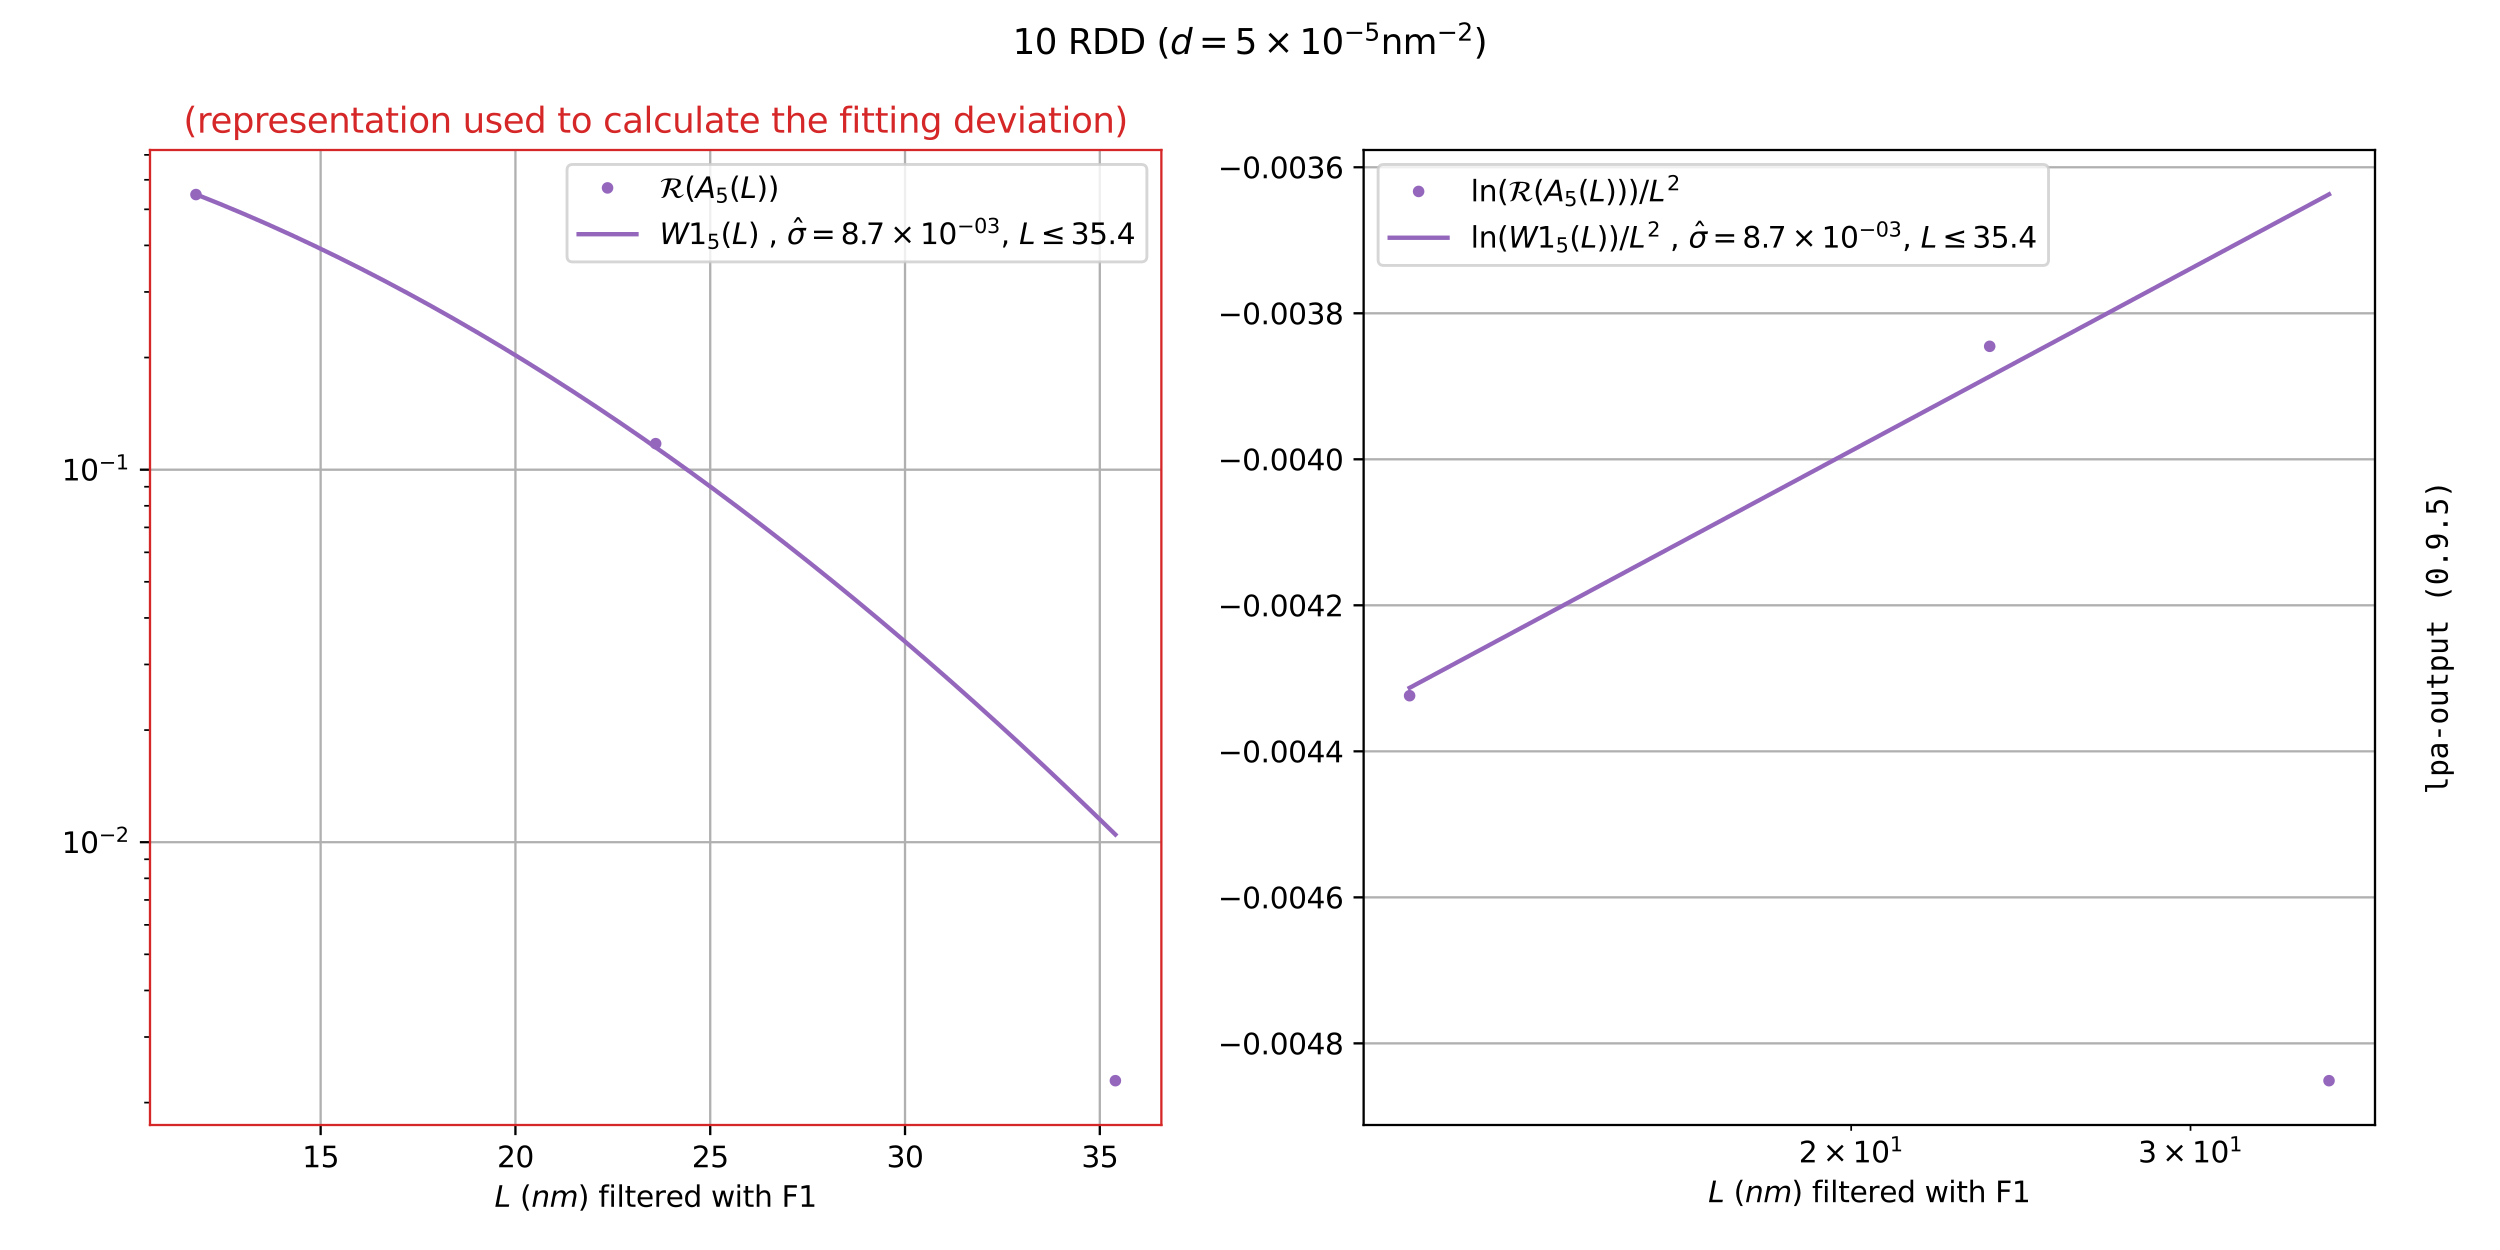 <?xml version="1.0" encoding="utf-8" standalone="no"?>
<!DOCTYPE svg PUBLIC "-//W3C//DTD SVG 1.1//EN"
  "http://www.w3.org/Graphics/SVG/1.1/DTD/svg11.dtd">
<svg height="432pt" version="1.1" viewBox="0 0 864 432" width="864pt" xmlns="http://www.w3.org/2000/svg" xmlns:xlink="http://www.w3.org/1999/xlink">
 <defs>
  <style type="text/css">*{stroke-linecap:butt;stroke-linejoin:round;}</style>
 </defs>
 <g id="figure_1">
  <g id="patch_1">
   <path d="M 0 432 
L 864 432 
L 864 0 
L 0 0 
z
" style="fill:#ffffff;"/>
  </g>
  <g id="axes_1">
   <g id="patch_2">
    <path d="M 51.84 388.8 
L 401.367 388.8 
L 401.367 51.84 
L 51.84 51.84 
z
" style="fill:#ffffff;"/>
   </g>
   <g id="matplotlib.axis_1">
    <g id="xtick_1">
     <g id="line2d_1">
      <path clip-path="url(#pc0beb76f11)" d="M 110.813 388.8 
L 110.813 51.84 
" style="fill:none;stroke:#b0b0b0;stroke-linecap:square;stroke-width:0.8;"/>
     </g>
     <g id="line2d_2">
      <defs>
       <path d="M 0 0 
L 0 3.5 
" id="m5c322c2c62" style="stroke:#000000;stroke-width:0.8;"/>
      </defs>
      <g>
       <use style="stroke:#000000;stroke-width:0.8;" x="110.813" xlink:href="#m5c322c2c62" y="388.8"/>
      </g>
     </g>
     <g id="text_1">
      <!-- 15 -->
      <g transform="translate(104.45 403.398)scale(0.1 -0.1)">
       <defs>
        <path d="M 794 531 
L 1825 531 
L 1825 4091 
L 703 3866 
L 703 4441 
L 1819 4666 
L 2450 4666 
L 2450 531 
L 3481 531 
L 3481 0 
L 794 0 
L 794 531 
z
" id="DejaVuSans-31" transform="scale(0.016)"/>
        <path d="M 691 4666 
L 3169 4666 
L 3169 4134 
L 1269 4134 
L 1269 2991 
Q 1406 3038 1543 3061 
Q 1681 3084 1819 3084 
Q 2600 3084 3056 2656 
Q 3513 2228 3513 1497 
Q 3513 744 3044 326 
Q 2575 -91 1722 -91 
Q 1428 -91 1123 -41 
Q 819 9 494 109 
L 494 744 
Q 775 591 1075 516 
Q 1375 441 1709 441 
Q 2250 441 2565 725 
Q 2881 1009 2881 1497 
Q 2881 1984 2565 2268 
Q 2250 2553 1709 2553 
Q 1456 2553 1204 2497 
Q 953 2441 691 2322 
L 691 4666 
z
" id="DejaVuSans-35" transform="scale(0.016)"/>
       </defs>
       <use xlink:href="#DejaVuSans-31"/>
       <use x="63.623" xlink:href="#DejaVuSans-35"/>
      </g>
     </g>
    </g>
    <g id="xtick_2">
     <g id="line2d_3">
      <path clip-path="url(#pc0beb76f11)" d="M 178.133 388.8 
L 178.133 51.84 
" style="fill:none;stroke:#b0b0b0;stroke-linecap:square;stroke-width:0.8;"/>
     </g>
     <g id="line2d_4">
      <g>
       <use style="stroke:#000000;stroke-width:0.8;" x="178.133" xlink:href="#m5c322c2c62" y="388.8"/>
      </g>
     </g>
     <g id="text_2">
      <!-- 20 -->
      <g transform="translate(171.77 403.398)scale(0.1 -0.1)">
       <defs>
        <path d="M 1228 531 
L 3431 531 
L 3431 0 
L 469 0 
L 469 531 
Q 828 903 1448 1529 
Q 2069 2156 2228 2338 
Q 2531 2678 2651 2914 
Q 2772 3150 2772 3378 
Q 2772 3750 2511 3984 
Q 2250 4219 1831 4219 
Q 1534 4219 1204 4116 
Q 875 4013 500 3803 
L 500 4441 
Q 881 4594 1212 4672 
Q 1544 4750 1819 4750 
Q 2544 4750 2975 4387 
Q 3406 4025 3406 3419 
Q 3406 3131 3298 2873 
Q 3191 2616 2906 2266 
Q 2828 2175 2409 1742 
Q 1991 1309 1228 531 
z
" id="DejaVuSans-32" transform="scale(0.016)"/>
        <path d="M 2034 4250 
Q 1547 4250 1301 3770 
Q 1056 3291 1056 2328 
Q 1056 1369 1301 889 
Q 1547 409 2034 409 
Q 2525 409 2770 889 
Q 3016 1369 3016 2328 
Q 3016 3291 2770 3770 
Q 2525 4250 2034 4250 
z
M 2034 4750 
Q 2819 4750 3233 4129 
Q 3647 3509 3647 2328 
Q 3647 1150 3233 529 
Q 2819 -91 2034 -91 
Q 1250 -91 836 529 
Q 422 1150 422 2328 
Q 422 3509 836 4129 
Q 1250 4750 2034 4750 
z
" id="DejaVuSans-30" transform="scale(0.016)"/>
       </defs>
       <use xlink:href="#DejaVuSans-32"/>
       <use x="63.623" xlink:href="#DejaVuSans-30"/>
      </g>
     </g>
    </g>
    <g id="xtick_3">
     <g id="line2d_5">
      <path clip-path="url(#pc0beb76f11)" d="M 245.453 388.8 
L 245.453 51.84 
" style="fill:none;stroke:#b0b0b0;stroke-linecap:square;stroke-width:0.8;"/>
     </g>
     <g id="line2d_6">
      <g>
       <use style="stroke:#000000;stroke-width:0.8;" x="245.453" xlink:href="#m5c322c2c62" y="388.8"/>
      </g>
     </g>
     <g id="text_3">
      <!-- 25 -->
      <g transform="translate(239.091 403.398)scale(0.1 -0.1)">
       <use xlink:href="#DejaVuSans-32"/>
       <use x="63.623" xlink:href="#DejaVuSans-35"/>
      </g>
     </g>
    </g>
    <g id="xtick_4">
     <g id="line2d_7">
      <path clip-path="url(#pc0beb76f11)" d="M 312.774 388.8 
L 312.774 51.84 
" style="fill:none;stroke:#b0b0b0;stroke-linecap:square;stroke-width:0.8;"/>
     </g>
     <g id="line2d_8">
      <g>
       <use style="stroke:#000000;stroke-width:0.8;" x="312.774" xlink:href="#m5c322c2c62" y="388.8"/>
      </g>
     </g>
     <g id="text_4">
      <!-- 30 -->
      <g transform="translate(306.411 403.398)scale(0.1 -0.1)">
       <defs>
        <path d="M 2597 2516 
Q 3050 2419 3304 2112 
Q 3559 1806 3559 1356 
Q 3559 666 3084 287 
Q 2609 -91 1734 -91 
Q 1441 -91 1130 -33 
Q 819 25 488 141 
L 488 750 
Q 750 597 1062 519 
Q 1375 441 1716 441 
Q 2309 441 2620 675 
Q 2931 909 2931 1356 
Q 2931 1769 2642 2001 
Q 2353 2234 1838 2234 
L 1294 2234 
L 1294 2753 
L 1863 2753 
Q 2328 2753 2575 2939 
Q 2822 3125 2822 3475 
Q 2822 3834 2567 4026 
Q 2313 4219 1838 4219 
Q 1578 4219 1281 4162 
Q 984 4106 628 3988 
L 628 4550 
Q 988 4650 1302 4700 
Q 1616 4750 1894 4750 
Q 2613 4750 3031 4423 
Q 3450 4097 3450 3541 
Q 3450 3153 3228 2886 
Q 3006 2619 2597 2516 
z
" id="DejaVuSans-33" transform="scale(0.016)"/>
       </defs>
       <use xlink:href="#DejaVuSans-33"/>
       <use x="63.623" xlink:href="#DejaVuSans-30"/>
      </g>
     </g>
    </g>
    <g id="xtick_5">
     <g id="line2d_9">
      <path clip-path="url(#pc0beb76f11)" d="M 380.094 388.8 
L 380.094 51.84 
" style="fill:none;stroke:#b0b0b0;stroke-linecap:square;stroke-width:0.8;"/>
     </g>
     <g id="line2d_10">
      <g>
       <use style="stroke:#000000;stroke-width:0.8;" x="380.094" xlink:href="#m5c322c2c62" y="388.8"/>
      </g>
     </g>
     <g id="text_5">
      <!-- 35 -->
      <g transform="translate(373.732 403.398)scale(0.1 -0.1)">
       <use xlink:href="#DejaVuSans-33"/>
       <use x="63.623" xlink:href="#DejaVuSans-35"/>
      </g>
     </g>
    </g>
    <g id="text_6">
     <!-- $L \ (nm)$ filtered with F1 -->
     <g transform="translate(170.904 417.077)scale(0.1 -0.1)">
      <defs>
       <path d="M 1075 4666 
L 1709 4666 
L 909 525 
L 3181 525 
L 3078 0 
L 172 0 
L 1075 4666 
z
" id="DejaVuSans-Oblique-4c" transform="scale(0.016)"/>
       <path d="M 1984 4856 
Q 1566 4138 1362 3434 
Q 1159 2731 1159 2009 
Q 1159 1288 1364 580 
Q 1569 -128 1984 -844 
L 1484 -844 
Q 1016 -109 783 600 
Q 550 1309 550 2009 
Q 550 2706 781 3412 
Q 1013 4119 1484 4856 
L 1984 4856 
z
" id="DejaVuSans-28" transform="scale(0.016)"/>
       <path d="M 3566 2113 
L 3156 0 
L 2578 0 
L 2988 2091 
Q 3016 2238 3031 2350 
Q 3047 2463 3047 2528 
Q 3047 2791 2881 2937 
Q 2716 3084 2419 3084 
Q 1956 3084 1622 2776 
Q 1288 2469 1184 1941 
L 800 0 
L 225 0 
L 903 3500 
L 1478 3500 
L 1363 2950 
Q 1603 3253 1940 3418 
Q 2278 3584 2650 3584 
Q 3113 3584 3367 3334 
Q 3622 3084 3622 2631 
Q 3622 2519 3608 2391 
Q 3594 2263 3566 2113 
z
" id="DejaVuSans-Oblique-6e" transform="scale(0.016)"/>
       <path d="M 5747 2113 
L 5338 0 
L 4763 0 
L 5166 2094 
Q 5191 2228 5203 2325 
Q 5216 2422 5216 2491 
Q 5216 2772 5059 2928 
Q 4903 3084 4622 3084 
Q 4203 3084 3875 2770 
Q 3547 2456 3450 1953 
L 3066 0 
L 2491 0 
L 2900 2094 
Q 2925 2209 2937 2307 
Q 2950 2406 2950 2484 
Q 2950 2769 2794 2926 
Q 2638 3084 2363 3084 
Q 1938 3084 1609 2770 
Q 1281 2456 1184 1953 
L 800 0 
L 225 0 
L 909 3500 
L 1484 3500 
L 1375 2956 
Q 1609 3263 1923 3423 
Q 2238 3584 2597 3584 
Q 2978 3584 3223 3384 
Q 3469 3184 3519 2828 
Q 3781 3197 4126 3390 
Q 4472 3584 4856 3584 
Q 5306 3584 5551 3325 
Q 5797 3066 5797 2591 
Q 5797 2488 5784 2364 
Q 5772 2241 5747 2113 
z
" id="DejaVuSans-Oblique-6d" transform="scale(0.016)"/>
       <path d="M 513 4856 
L 1013 4856 
Q 1481 4119 1714 3412 
Q 1947 2706 1947 2009 
Q 1947 1309 1714 600 
Q 1481 -109 1013 -844 
L 513 -844 
Q 928 -128 1133 580 
Q 1338 1288 1338 2009 
Q 1338 2731 1133 3434 
Q 928 4138 513 4856 
z
" id="DejaVuSans-29" transform="scale(0.016)"/>
       <path id="DejaVuSans-20" transform="scale(0.016)"/>
       <path d="M 2375 4863 
L 2375 4384 
L 1825 4384 
Q 1516 4384 1395 4259 
Q 1275 4134 1275 3809 
L 1275 3500 
L 2222 3500 
L 2222 3053 
L 1275 3053 
L 1275 0 
L 697 0 
L 697 3053 
L 147 3053 
L 147 3500 
L 697 3500 
L 697 3744 
Q 697 4328 969 4595 
Q 1241 4863 1831 4863 
L 2375 4863 
z
" id="DejaVuSans-66" transform="scale(0.016)"/>
       <path d="M 603 3500 
L 1178 3500 
L 1178 0 
L 603 0 
L 603 3500 
z
M 603 4863 
L 1178 4863 
L 1178 4134 
L 603 4134 
L 603 4863 
z
" id="DejaVuSans-69" transform="scale(0.016)"/>
       <path d="M 603 4863 
L 1178 4863 
L 1178 0 
L 603 0 
L 603 4863 
z
" id="DejaVuSans-6c" transform="scale(0.016)"/>
       <path d="M 1172 4494 
L 1172 3500 
L 2356 3500 
L 2356 3053 
L 1172 3053 
L 1172 1153 
Q 1172 725 1289 603 
Q 1406 481 1766 481 
L 2356 481 
L 2356 0 
L 1766 0 
Q 1100 0 847 248 
Q 594 497 594 1153 
L 594 3053 
L 172 3053 
L 172 3500 
L 594 3500 
L 594 4494 
L 1172 4494 
z
" id="DejaVuSans-74" transform="scale(0.016)"/>
       <path d="M 3597 1894 
L 3597 1613 
L 953 1613 
Q 991 1019 1311 708 
Q 1631 397 2203 397 
Q 2534 397 2845 478 
Q 3156 559 3463 722 
L 3463 178 
Q 3153 47 2828 -22 
Q 2503 -91 2169 -91 
Q 1331 -91 842 396 
Q 353 884 353 1716 
Q 353 2575 817 3079 
Q 1281 3584 2069 3584 
Q 2775 3584 3186 3129 
Q 3597 2675 3597 1894 
z
M 3022 2063 
Q 3016 2534 2758 2815 
Q 2500 3097 2075 3097 
Q 1594 3097 1305 2825 
Q 1016 2553 972 2059 
L 3022 2063 
z
" id="DejaVuSans-65" transform="scale(0.016)"/>
       <path d="M 2631 2963 
Q 2534 3019 2420 3045 
Q 2306 3072 2169 3072 
Q 1681 3072 1420 2755 
Q 1159 2438 1159 1844 
L 1159 0 
L 581 0 
L 581 3500 
L 1159 3500 
L 1159 2956 
Q 1341 3275 1631 3429 
Q 1922 3584 2338 3584 
Q 2397 3584 2469 3576 
Q 2541 3569 2628 3553 
L 2631 2963 
z
" id="DejaVuSans-72" transform="scale(0.016)"/>
       <path d="M 2906 2969 
L 2906 4863 
L 3481 4863 
L 3481 0 
L 2906 0 
L 2906 525 
Q 2725 213 2448 61 
Q 2172 -91 1784 -91 
Q 1150 -91 751 415 
Q 353 922 353 1747 
Q 353 2572 751 3078 
Q 1150 3584 1784 3584 
Q 2172 3584 2448 3432 
Q 2725 3281 2906 2969 
z
M 947 1747 
Q 947 1113 1208 752 
Q 1469 391 1925 391 
Q 2381 391 2643 752 
Q 2906 1113 2906 1747 
Q 2906 2381 2643 2742 
Q 2381 3103 1925 3103 
Q 1469 3103 1208 2742 
Q 947 2381 947 1747 
z
" id="DejaVuSans-64" transform="scale(0.016)"/>
       <path d="M 269 3500 
L 844 3500 
L 1563 769 
L 2278 3500 
L 2956 3500 
L 3675 769 
L 4391 3500 
L 4966 3500 
L 4050 0 
L 3372 0 
L 2619 2869 
L 1863 0 
L 1184 0 
L 269 3500 
z
" id="DejaVuSans-77" transform="scale(0.016)"/>
       <path d="M 3513 2113 
L 3513 0 
L 2938 0 
L 2938 2094 
Q 2938 2591 2744 2837 
Q 2550 3084 2163 3084 
Q 1697 3084 1428 2787 
Q 1159 2491 1159 1978 
L 1159 0 
L 581 0 
L 581 4863 
L 1159 4863 
L 1159 2956 
Q 1366 3272 1645 3428 
Q 1925 3584 2291 3584 
Q 2894 3584 3203 3211 
Q 3513 2838 3513 2113 
z
" id="DejaVuSans-68" transform="scale(0.016)"/>
       <path d="M 628 4666 
L 3309 4666 
L 3309 4134 
L 1259 4134 
L 1259 2759 
L 3109 2759 
L 3109 2228 
L 1259 2228 
L 1259 0 
L 628 0 
L 628 4666 
z
" id="DejaVuSans-46" transform="scale(0.016)"/>
      </defs>
      <use transform="translate(0 0.016)" xlink:href="#DejaVuSans-Oblique-4c"/>
      <use transform="translate(88.183 0.016)" xlink:href="#DejaVuSans-28"/>
      <use transform="translate(127.197 0.016)" xlink:href="#DejaVuSans-Oblique-6e"/>
      <use transform="translate(190.576 0.016)" xlink:href="#DejaVuSans-Oblique-6d"/>
      <use transform="translate(287.988 0.016)" xlink:href="#DejaVuSans-29"/>
      <use transform="translate(327.002 0.016)" xlink:href="#DejaVuSans-20"/>
      <use transform="translate(358.789 0.016)" xlink:href="#DejaVuSans-66"/>
      <use transform="translate(393.994 0.016)" xlink:href="#DejaVuSans-69"/>
      <use transform="translate(421.777 0.016)" xlink:href="#DejaVuSans-6c"/>
      <use transform="translate(449.56 0.016)" xlink:href="#DejaVuSans-74"/>
      <use transform="translate(488.769 0.016)" xlink:href="#DejaVuSans-65"/>
      <use transform="translate(550.293 0.016)" xlink:href="#DejaVuSans-72"/>
      <use transform="translate(591.406 0.016)" xlink:href="#DejaVuSans-65"/>
      <use transform="translate(652.929 0.016)" xlink:href="#DejaVuSans-64"/>
      <use transform="translate(716.406 0.016)" xlink:href="#DejaVuSans-20"/>
      <use transform="translate(748.193 0.016)" xlink:href="#DejaVuSans-77"/>
      <use transform="translate(829.98 0.016)" xlink:href="#DejaVuSans-69"/>
      <use transform="translate(857.763 0.016)" xlink:href="#DejaVuSans-74"/>
      <use transform="translate(896.972 0.016)" xlink:href="#DejaVuSans-68"/>
      <use transform="translate(960.351 0.016)" xlink:href="#DejaVuSans-20"/>
      <use transform="translate(992.138 0.016)" xlink:href="#DejaVuSans-46"/>
      <use transform="translate(1049.658 0.016)" xlink:href="#DejaVuSans-31"/>
     </g>
    </g>
   </g>
   <g id="matplotlib.axis_2">
    <g id="ytick_1">
     <g id="line2d_11">
      <path clip-path="url(#pc0beb76f11)" d="M 51.84 291.066 
L 401.367 291.066 
" style="fill:none;stroke:#b0b0b0;stroke-linecap:square;stroke-width:0.8;"/>
     </g>
     <g id="line2d_12">
      <defs>
       <path d="M 0 0 
L -3.5 0 
" id="ma426aa38de" style="stroke:#000000;stroke-width:0.8;"/>
      </defs>
      <g>
       <use style="stroke:#000000;stroke-width:0.8;" x="51.84" xlink:href="#ma426aa38de" y="291.066"/>
      </g>
     </g>
     <g id="text_7">
      <!-- $\mathdefault{10^{-2}}$ -->
      <g transform="translate(21.34 294.865)scale(0.1 -0.1)">
       <defs>
        <path d="M 678 2272 
L 4684 2272 
L 4684 1741 
L 678 1741 
L 678 2272 
z
" id="DejaVuSans-2212" transform="scale(0.016)"/>
       </defs>
       <use transform="translate(0 0.766)" xlink:href="#DejaVuSans-31"/>
       <use transform="translate(63.623 0.766)" xlink:href="#DejaVuSans-30"/>
       <use transform="translate(128.203 39.047)scale(0.7)" xlink:href="#DejaVuSans-2212"/>
       <use transform="translate(186.855 39.047)scale(0.7)" xlink:href="#DejaVuSans-32"/>
      </g>
     </g>
    </g>
    <g id="ytick_2">
     <g id="line2d_13">
      <path clip-path="url(#pc0beb76f11)" d="M 51.84 162.322 
L 401.367 162.322 
" style="fill:none;stroke:#b0b0b0;stroke-linecap:square;stroke-width:0.8;"/>
     </g>
     <g id="line2d_14">
      <g>
       <use style="stroke:#000000;stroke-width:0.8;" x="51.84" xlink:href="#ma426aa38de" y="162.322"/>
      </g>
     </g>
     <g id="text_8">
      <!-- $\mathdefault{10^{-1}}$ -->
      <g transform="translate(21.34 166.121)scale(0.1 -0.1)">
       <use transform="translate(0 0.684)" xlink:href="#DejaVuSans-31"/>
       <use transform="translate(63.623 0.684)" xlink:href="#DejaVuSans-30"/>
       <use transform="translate(128.203 38.966)scale(0.7)" xlink:href="#DejaVuSans-2212"/>
       <use transform="translate(186.855 38.966)scale(0.7)" xlink:href="#DejaVuSans-31"/>
      </g>
     </g>
    </g>
    <g id="ytick_3">
     <g id="line2d_15">
      <defs>
       <path d="M 0 0 
L -2 0 
" id="mc833e82916" style="stroke:#000000;stroke-width:0.6;"/>
      </defs>
      <g>
       <use style="stroke:#000000;stroke-width:0.6;" x="51.84" xlink:href="#mc833e82916" y="381.054"/>
      </g>
     </g>
    </g>
    <g id="ytick_4">
     <g id="line2d_16">
      <g>
       <use style="stroke:#000000;stroke-width:0.6;" x="51.84" xlink:href="#mc833e82916" y="358.383"/>
      </g>
     </g>
    </g>
    <g id="ytick_5">
     <g id="line2d_17">
      <g>
       <use style="stroke:#000000;stroke-width:0.6;" x="51.84" xlink:href="#mc833e82916" y="342.298"/>
      </g>
     </g>
    </g>
    <g id="ytick_6">
     <g id="line2d_18">
      <g>
       <use style="stroke:#000000;stroke-width:0.6;" x="51.84" xlink:href="#mc833e82916" y="329.821"/>
      </g>
     </g>
    </g>
    <g id="ytick_7">
     <g id="line2d_19">
      <g>
       <use style="stroke:#000000;stroke-width:0.6;" x="51.84" xlink:href="#mc833e82916" y="319.627"/>
      </g>
     </g>
    </g>
    <g id="ytick_8">
     <g id="line2d_20">
      <g>
       <use style="stroke:#000000;stroke-width:0.6;" x="51.84" xlink:href="#mc833e82916" y="311.008"/>
      </g>
     </g>
    </g>
    <g id="ytick_9">
     <g id="line2d_21">
      <g>
       <use style="stroke:#000000;stroke-width:0.6;" x="51.84" xlink:href="#mc833e82916" y="303.542"/>
      </g>
     </g>
    </g>
    <g id="ytick_10">
     <g id="line2d_22">
      <g>
       <use style="stroke:#000000;stroke-width:0.6;" x="51.84" xlink:href="#mc833e82916" y="296.957"/>
      </g>
     </g>
    </g>
    <g id="ytick_11">
     <g id="line2d_23">
      <g>
       <use style="stroke:#000000;stroke-width:0.6;" x="51.84" xlink:href="#mc833e82916" y="252.31"/>
      </g>
     </g>
    </g>
    <g id="ytick_12">
     <g id="line2d_24">
      <g>
       <use style="stroke:#000000;stroke-width:0.6;" x="51.84" xlink:href="#mc833e82916" y="229.639"/>
      </g>
     </g>
    </g>
    <g id="ytick_13">
     <g id="line2d_25">
      <g>
       <use style="stroke:#000000;stroke-width:0.6;" x="51.84" xlink:href="#mc833e82916" y="213.554"/>
      </g>
     </g>
    </g>
    <g id="ytick_14">
     <g id="line2d_26">
      <g>
       <use style="stroke:#000000;stroke-width:0.6;" x="51.84" xlink:href="#mc833e82916" y="201.078"/>
      </g>
     </g>
    </g>
    <g id="ytick_15">
     <g id="line2d_27">
      <g>
       <use style="stroke:#000000;stroke-width:0.6;" x="51.84" xlink:href="#mc833e82916" y="190.884"/>
      </g>
     </g>
    </g>
    <g id="ytick_16">
     <g id="line2d_28">
      <g>
       <use style="stroke:#000000;stroke-width:0.6;" x="51.84" xlink:href="#mc833e82916" y="182.265"/>
      </g>
     </g>
    </g>
    <g id="ytick_17">
     <g id="line2d_29">
      <g>
       <use style="stroke:#000000;stroke-width:0.6;" x="51.84" xlink:href="#mc833e82916" y="174.799"/>
      </g>
     </g>
    </g>
    <g id="ytick_18">
     <g id="line2d_30">
      <g>
       <use style="stroke:#000000;stroke-width:0.6;" x="51.84" xlink:href="#mc833e82916" y="168.213"/>
      </g>
     </g>
    </g>
    <g id="ytick_19">
     <g id="line2d_31">
      <g>
       <use style="stroke:#000000;stroke-width:0.6;" x="51.84" xlink:href="#mc833e82916" y="123.566"/>
      </g>
     </g>
    </g>
    <g id="ytick_20">
     <g id="line2d_32">
      <g>
       <use style="stroke:#000000;stroke-width:0.6;" x="51.84" xlink:href="#mc833e82916" y="100.896"/>
      </g>
     </g>
    </g>
    <g id="ytick_21">
     <g id="line2d_33">
      <g>
       <use style="stroke:#000000;stroke-width:0.6;" x="51.84" xlink:href="#mc833e82916" y="84.811"/>
      </g>
     </g>
    </g>
    <g id="ytick_22">
     <g id="line2d_34">
      <g>
       <use style="stroke:#000000;stroke-width:0.6;" x="51.84" xlink:href="#mc833e82916" y="72.334"/>
      </g>
     </g>
    </g>
    <g id="ytick_23">
     <g id="line2d_35">
      <g>
       <use style="stroke:#000000;stroke-width:0.6;" x="51.84" xlink:href="#mc833e82916" y="62.14"/>
      </g>
     </g>
    </g>
    <g id="ytick_24">
     <g id="line2d_36">
      <g>
       <use style="stroke:#000000;stroke-width:0.6;" x="51.84" xlink:href="#mc833e82916" y="53.521"/>
      </g>
     </g>
    </g>
   </g>
   <g id="line2d_37">
    <defs>
     <path d="M 0 1.5 
C 0.398 1.5 0.779 1.342 1.061 1.061 
C 1.342 0.779 1.5 0.398 1.5 0 
C 1.5 -0.398 1.342 -0.779 1.061 -1.061 
C 0.779 -1.342 0.398 -1.5 0 -1.5 
C -0.398 -1.5 -0.779 -1.342 -1.061 -1.061 
C -1.342 -0.779 -1.5 -0.398 -1.5 0 
C -1.5 0.398 -1.342 0.779 -1.061 1.061 
C -0.779 1.342 -0.398 1.5 0 1.5 
z
" id="m2e03a4de95" style="stroke:#9467bd;"/>
    </defs>
    <g clip-path="url(#pc0beb76f11)">
     <use style="fill:#9467bd;stroke:#9467bd;" x="67.728" xlink:href="#m2e03a4de95" y="67.24"/>
     <use style="fill:#9467bd;stroke:#9467bd;" x="226.604" xlink:href="#m2e03a4de95" y="153.324"/>
     <use style="fill:#9467bd;stroke:#9467bd;" x="385.48" xlink:href="#m2e03a4de95" y="373.484"/>
    </g>
   </g>
   <g id="line2d_38">
    <path clip-path="url(#pc0beb76f11)" d="M 67.728 67.156 
L 75.875 70.424 
L 84.023 73.829 
L 92.17 77.37 
L 100.318 81.047 
L 108.465 84.857 
L 116.613 88.801 
L 124.76 92.877 
L 132.908 97.084 
L 141.055 101.421 
L 149.202 105.887 
L 157.35 110.482 
L 165.497 115.205 
L 173.645 120.054 
L 181.792 125.029 
L 189.94 130.129 
L 198.087 135.353 
L 206.235 140.702 
L 214.382 146.173 
L 222.53 151.767 
L 230.677 157.482 
L 238.825 163.319 
L 246.972 169.275 
L 255.12 175.352 
L 263.267 181.548 
L 271.415 187.862 
L 279.562 194.295 
L 287.71 200.845 
L 295.857 207.511 
L 304.005 214.295 
L 312.152 221.194 
L 320.3 228.208 
L 328.447 235.337 
L 336.595 242.581 
L 344.742 249.939 
L 352.89 257.41 
L 361.037 264.993 
L 369.185 272.69 
L 377.332 280.498 
L 385.48 288.418 
" style="fill:none;stroke:#9467bd;stroke-linecap:square;stroke-width:1.5;"/>
   </g>
   <g id="patch_3">
    <path d="M 51.84 388.8 
L 51.84 51.84 
" style="fill:none;stroke:#d62728;stroke-linecap:square;stroke-linejoin:miter;stroke-width:0.8;"/>
   </g>
   <g id="patch_4">
    <path d="M 401.367 388.8 
L 401.367 51.84 
" style="fill:none;stroke:#d62728;stroke-linecap:square;stroke-linejoin:miter;stroke-width:0.8;"/>
   </g>
   <g id="patch_5">
    <path d="M 51.84 388.8 
L 401.367 388.8 
" style="fill:none;stroke:#d62728;stroke-linecap:square;stroke-linejoin:miter;stroke-width:0.8;"/>
   </g>
   <g id="patch_6">
    <path d="M 51.84 51.84 
L 401.367 51.84 
" style="fill:none;stroke:#d62728;stroke-linecap:square;stroke-linejoin:miter;stroke-width:0.8;"/>
   </g>
   <g id="text_9">
    <!-- (representation used to calculate the fitting deviation) -->
    <g style="fill:#d62728;" transform="translate(63.401 45.84)scale(0.12 -0.12)">
     <defs>
      <path d="M 1159 525 
L 1159 -1331 
L 581 -1331 
L 581 3500 
L 1159 3500 
L 1159 2969 
Q 1341 3281 1617 3432 
Q 1894 3584 2278 3584 
Q 2916 3584 3314 3078 
Q 3713 2572 3713 1747 
Q 3713 922 3314 415 
Q 2916 -91 2278 -91 
Q 1894 -91 1617 61 
Q 1341 213 1159 525 
z
M 3116 1747 
Q 3116 2381 2855 2742 
Q 2594 3103 2138 3103 
Q 1681 3103 1420 2742 
Q 1159 2381 1159 1747 
Q 1159 1113 1420 752 
Q 1681 391 2138 391 
Q 2594 391 2855 752 
Q 3116 1113 3116 1747 
z
" id="DejaVuSans-70" transform="scale(0.016)"/>
      <path d="M 2834 3397 
L 2834 2853 
Q 2591 2978 2328 3040 
Q 2066 3103 1784 3103 
Q 1356 3103 1142 2972 
Q 928 2841 928 2578 
Q 928 2378 1081 2264 
Q 1234 2150 1697 2047 
L 1894 2003 
Q 2506 1872 2764 1633 
Q 3022 1394 3022 966 
Q 3022 478 2636 193 
Q 2250 -91 1575 -91 
Q 1294 -91 989 -36 
Q 684 19 347 128 
L 347 722 
Q 666 556 975 473 
Q 1284 391 1588 391 
Q 1994 391 2212 530 
Q 2431 669 2431 922 
Q 2431 1156 2273 1281 
Q 2116 1406 1581 1522 
L 1381 1569 
Q 847 1681 609 1914 
Q 372 2147 372 2553 
Q 372 3047 722 3315 
Q 1072 3584 1716 3584 
Q 2034 3584 2315 3537 
Q 2597 3491 2834 3397 
z
" id="DejaVuSans-73" transform="scale(0.016)"/>
      <path d="M 3513 2113 
L 3513 0 
L 2938 0 
L 2938 2094 
Q 2938 2591 2744 2837 
Q 2550 3084 2163 3084 
Q 1697 3084 1428 2787 
Q 1159 2491 1159 1978 
L 1159 0 
L 581 0 
L 581 3500 
L 1159 3500 
L 1159 2956 
Q 1366 3272 1645 3428 
Q 1925 3584 2291 3584 
Q 2894 3584 3203 3211 
Q 3513 2838 3513 2113 
z
" id="DejaVuSans-6e" transform="scale(0.016)"/>
      <path d="M 2194 1759 
Q 1497 1759 1228 1600 
Q 959 1441 959 1056 
Q 959 750 1161 570 
Q 1363 391 1709 391 
Q 2188 391 2477 730 
Q 2766 1069 2766 1631 
L 2766 1759 
L 2194 1759 
z
M 3341 1997 
L 3341 0 
L 2766 0 
L 2766 531 
Q 2569 213 2275 61 
Q 1981 -91 1556 -91 
Q 1019 -91 701 211 
Q 384 513 384 1019 
Q 384 1609 779 1909 
Q 1175 2209 1959 2209 
L 2766 2209 
L 2766 2266 
Q 2766 2663 2505 2880 
Q 2244 3097 1772 3097 
Q 1472 3097 1187 3025 
Q 903 2953 641 2809 
L 641 3341 
Q 956 3463 1253 3523 
Q 1550 3584 1831 3584 
Q 2591 3584 2966 3190 
Q 3341 2797 3341 1997 
z
" id="DejaVuSans-61" transform="scale(0.016)"/>
      <path d="M 1959 3097 
Q 1497 3097 1228 2736 
Q 959 2375 959 1747 
Q 959 1119 1226 758 
Q 1494 397 1959 397 
Q 2419 397 2687 759 
Q 2956 1122 2956 1747 
Q 2956 2369 2687 2733 
Q 2419 3097 1959 3097 
z
M 1959 3584 
Q 2709 3584 3137 3096 
Q 3566 2609 3566 1747 
Q 3566 888 3137 398 
Q 2709 -91 1959 -91 
Q 1206 -91 779 398 
Q 353 888 353 1747 
Q 353 2609 779 3096 
Q 1206 3584 1959 3584 
z
" id="DejaVuSans-6f" transform="scale(0.016)"/>
      <path d="M 544 1381 
L 544 3500 
L 1119 3500 
L 1119 1403 
Q 1119 906 1312 657 
Q 1506 409 1894 409 
Q 2359 409 2629 706 
Q 2900 1003 2900 1516 
L 2900 3500 
L 3475 3500 
L 3475 0 
L 2900 0 
L 2900 538 
Q 2691 219 2414 64 
Q 2138 -91 1772 -91 
Q 1169 -91 856 284 
Q 544 659 544 1381 
z
M 1991 3584 
L 1991 3584 
z
" id="DejaVuSans-75" transform="scale(0.016)"/>
      <path d="M 3122 3366 
L 3122 2828 
Q 2878 2963 2633 3030 
Q 2388 3097 2138 3097 
Q 1578 3097 1268 2742 
Q 959 2388 959 1747 
Q 959 1106 1268 751 
Q 1578 397 2138 397 
Q 2388 397 2633 464 
Q 2878 531 3122 666 
L 3122 134 
Q 2881 22 2623 -34 
Q 2366 -91 2075 -91 
Q 1284 -91 818 406 
Q 353 903 353 1747 
Q 353 2603 823 3093 
Q 1294 3584 2113 3584 
Q 2378 3584 2631 3529 
Q 2884 3475 3122 3366 
z
" id="DejaVuSans-63" transform="scale(0.016)"/>
      <path d="M 2906 1791 
Q 2906 2416 2648 2759 
Q 2391 3103 1925 3103 
Q 1463 3103 1205 2759 
Q 947 2416 947 1791 
Q 947 1169 1205 825 
Q 1463 481 1925 481 
Q 2391 481 2648 825 
Q 2906 1169 2906 1791 
z
M 3481 434 
Q 3481 -459 3084 -895 
Q 2688 -1331 1869 -1331 
Q 1566 -1331 1297 -1286 
Q 1028 -1241 775 -1147 
L 775 -588 
Q 1028 -725 1275 -790 
Q 1522 -856 1778 -856 
Q 2344 -856 2625 -561 
Q 2906 -266 2906 331 
L 2906 616 
Q 2728 306 2450 153 
Q 2172 0 1784 0 
Q 1141 0 747 490 
Q 353 981 353 1791 
Q 353 2603 747 3093 
Q 1141 3584 1784 3584 
Q 2172 3584 2450 3431 
Q 2728 3278 2906 2969 
L 2906 3500 
L 3481 3500 
L 3481 434 
z
" id="DejaVuSans-67" transform="scale(0.016)"/>
      <path d="M 191 3500 
L 800 3500 
L 1894 563 
L 2988 3500 
L 3597 3500 
L 2284 0 
L 1503 0 
L 191 3500 
z
" id="DejaVuSans-76" transform="scale(0.016)"/>
     </defs>
     <use xlink:href="#DejaVuSans-28"/>
     <use x="39.014" xlink:href="#DejaVuSans-72"/>
     <use x="77.877" xlink:href="#DejaVuSans-65"/>
     <use x="139.4" xlink:href="#DejaVuSans-70"/>
     <use x="202.877" xlink:href="#DejaVuSans-72"/>
     <use x="241.74" xlink:href="#DejaVuSans-65"/>
     <use x="303.264" xlink:href="#DejaVuSans-73"/>
     <use x="355.363" xlink:href="#DejaVuSans-65"/>
     <use x="416.887" xlink:href="#DejaVuSans-6e"/>
     <use x="480.266" xlink:href="#DejaVuSans-74"/>
     <use x="519.475" xlink:href="#DejaVuSans-61"/>
     <use x="580.754" xlink:href="#DejaVuSans-74"/>
     <use x="619.963" xlink:href="#DejaVuSans-69"/>
     <use x="647.746" xlink:href="#DejaVuSans-6f"/>
     <use x="708.928" xlink:href="#DejaVuSans-6e"/>
     <use x="772.307" xlink:href="#DejaVuSans-20"/>
     <use x="804.094" xlink:href="#DejaVuSans-75"/>
     <use x="867.473" xlink:href="#DejaVuSans-73"/>
     <use x="919.572" xlink:href="#DejaVuSans-65"/>
     <use x="981.096" xlink:href="#DejaVuSans-64"/>
     <use x="1044.572" xlink:href="#DejaVuSans-20"/>
     <use x="1076.359" xlink:href="#DejaVuSans-74"/>
     <use x="1115.568" xlink:href="#DejaVuSans-6f"/>
     <use x="1176.75" xlink:href="#DejaVuSans-20"/>
     <use x="1208.537" xlink:href="#DejaVuSans-63"/>
     <use x="1263.518" xlink:href="#DejaVuSans-61"/>
     <use x="1324.797" xlink:href="#DejaVuSans-6c"/>
     <use x="1352.58" xlink:href="#DejaVuSans-63"/>
     <use x="1407.561" xlink:href="#DejaVuSans-75"/>
     <use x="1470.939" xlink:href="#DejaVuSans-6c"/>
     <use x="1498.723" xlink:href="#DejaVuSans-61"/>
     <use x="1560.002" xlink:href="#DejaVuSans-74"/>
     <use x="1599.211" xlink:href="#DejaVuSans-65"/>
     <use x="1660.734" xlink:href="#DejaVuSans-20"/>
     <use x="1692.521" xlink:href="#DejaVuSans-74"/>
     <use x="1731.73" xlink:href="#DejaVuSans-68"/>
     <use x="1795.109" xlink:href="#DejaVuSans-65"/>
     <use x="1856.633" xlink:href="#DejaVuSans-20"/>
     <use x="1888.42" xlink:href="#DejaVuSans-66"/>
     <use x="1923.625" xlink:href="#DejaVuSans-69"/>
     <use x="1951.408" xlink:href="#DejaVuSans-74"/>
     <use x="1990.617" xlink:href="#DejaVuSans-74"/>
     <use x="2029.826" xlink:href="#DejaVuSans-69"/>
     <use x="2057.609" xlink:href="#DejaVuSans-6e"/>
     <use x="2120.988" xlink:href="#DejaVuSans-67"/>
     <use x="2184.465" xlink:href="#DejaVuSans-20"/>
     <use x="2216.252" xlink:href="#DejaVuSans-64"/>
     <use x="2279.729" xlink:href="#DejaVuSans-65"/>
     <use x="2341.252" xlink:href="#DejaVuSans-76"/>
     <use x="2400.432" xlink:href="#DejaVuSans-69"/>
     <use x="2428.215" xlink:href="#DejaVuSans-61"/>
     <use x="2489.494" xlink:href="#DejaVuSans-74"/>
     <use x="2528.703" xlink:href="#DejaVuSans-69"/>
     <use x="2556.486" xlink:href="#DejaVuSans-6f"/>
     <use x="2617.668" xlink:href="#DejaVuSans-6e"/>
     <use x="2681.047" xlink:href="#DejaVuSans-29"/>
    </g>
   </g>
   <g id="legend_1">
    <g id="patch_7">
     <path d="M 197.967 90.518 
L 394.367 90.518 
Q 396.367 90.518 396.367 88.518 
L 396.367 58.84 
Q 396.367 56.84 394.367 56.84 
L 197.967 56.84 
Q 195.967 56.84 195.967 58.84 
L 195.967 88.518 
Q 195.967 90.518 197.967 90.518 
z
" style="fill:#ffffff;opacity:0.8;stroke:#cccccc;stroke-linejoin:miter;"/>
    </g>
    <g id="line2d_39"/>
    <g id="line2d_40">
     <g>
      <use style="fill:#9467bd;stroke:#9467bd;" x="209.967" xlink:href="#m2e03a4de95" y="64.938"/>
     </g>
    </g>
    <g id="text_10">
     <!-- $ \mathcal{R}(A_{ 5 }(L)) $  -->
     <g transform="translate(227.967 68.438)scale(0.1 -0.1)">
      <defs>
       <path d="M 5120 826 
L 5222 710 
Q 4531 -19 3994 -19 
Q 3674 -19 3466 147 
Q 3258 314 3171 528 
Q 3085 742 2944 1046 
Q 2803 1350 2643 1536 
Q 2586 1606 2368 1734 
Q 2150 1862 2118 1862 
L 2176 2010 
Q 2963 2086 3436 2464 
Q 3910 2842 3910 3219 
Q 3910 3654 3657 3811 
Q 3405 3968 2765 3968 
Q 2605 3968 2544 3917 
Q 2483 3866 2451 3750 
L 1709 1216 
Q 1645 998 1593 857 
Q 1542 717 1433 537 
Q 1325 358 1193 252 
Q 1062 147 848 73 
Q 634 0 358 0 
L 416 154 
Q 608 154 707 314 
Q 806 474 934 902 
L 1517 2918 
Q 1709 3565 1709 3661 
Q 1709 3891 1414 3891 
Q 1254 3891 1113 3859 
Q 973 3827 845 3760 
Q 717 3693 646 3648 
Q 576 3603 467 3520 
Q 358 3437 346 3424 
L 243 3546 
Q 486 3795 723 3942 
Q 960 4090 1270 4150 
Q 1581 4211 1801 4224 
Q 2022 4237 2483 4237 
Q 3341 4237 3814 4118 
Q 4288 4000 4432 3811 
Q 4576 3622 4576 3302 
Q 4576 3110 4509 2934 
Q 4442 2758 4275 2560 
Q 4109 2362 3773 2189 
Q 3437 2016 2957 1888 
L 2957 1862 
Q 3219 1760 3382 1568 
Q 3546 1376 3610 1177 
Q 3674 979 3731 796 
Q 3789 614 3897 496 
Q 4006 378 4205 378 
Q 4659 378 5120 826 
z
" id="STIXNonUnicode-Italic-e23e" transform="scale(0.016)"/>
       <path d="M 2356 4666 
L 3072 4666 
L 3938 0 
L 3278 0 
L 3084 1197 
L 984 1197 
L 325 0 
L -341 0 
L 2356 4666 
z
M 2584 4044 
L 1275 1722 
L 2988 1722 
L 2584 4044 
z
" id="DejaVuSans-Oblique-41" transform="scale(0.016)"/>
      </defs>
      <use transform="translate(0 0.125)" xlink:href="#STIXNonUnicode-Italic-e23e"/>
      <use transform="translate(85.4 0.125)" xlink:href="#DejaVuSans-28"/>
      <use transform="translate(124.414 0.125)" xlink:href="#DejaVuSans-Oblique-41"/>
      <use transform="translate(192.822 -16.281)scale(0.7)" xlink:href="#DejaVuSans-35"/>
      <use transform="translate(240.092 0.125)" xlink:href="#DejaVuSans-28"/>
      <use transform="translate(279.106 0.125)" xlink:href="#DejaVuSans-Oblique-4c"/>
      <use transform="translate(334.819 0.125)" xlink:href="#DejaVuSans-29"/>
      <use transform="translate(373.833 0.125)" xlink:href="#DejaVuSans-29"/>
      <use transform="translate(412.846 0.125)" xlink:href="#DejaVuSans-20"/>
     </g>
    </g>
    <g id="line2d_41">
     <path d="M 199.967 80.938 
L 219.967 80.938 
" style="fill:none;stroke:#9467bd;stroke-linecap:square;stroke-width:1.5;"/>
    </g>
    <g id="line2d_42"/>
    <g id="text_11">
     <!-- $ W1_{ 5 }(L) $ , $ \hat{\sigma} = 8.7\times 10 ^{-03} $, $ L \leq 35.4 $ -->
     <g transform="translate(227.967 84.438)scale(0.1 -0.1)">
      <defs>
       <path d="M 616 4666 
L 1228 4666 
L 1453 697 
L 3213 4666 
L 3916 4666 
L 4147 697 
L 5888 4666 
L 6528 4666 
L 4453 0 
L 3659 0 
L 3444 3891 
L 1697 0 
L 903 0 
L 616 4666 
z
" id="DejaVuSans-Oblique-57" transform="scale(0.016)"/>
       <path d="M 750 794 
L 1409 794 
L 1409 256 
L 897 -744 
L 494 -744 
L 750 256 
L 750 794 
z
" id="DejaVuSans-2c" transform="scale(0.016)"/>
       <path d="M -1831 5119 
L -1369 5119 
L -603 3944 
L -1038 3944 
L -1600 4709 
L -2163 3944 
L -2597 3944 
L -1831 5119 
z
M -1600 3584 
L -1600 3584 
z
" id="DejaVuSans-302" transform="scale(0.016)"/>
       <path d="M 2219 3044 
Q 1744 3044 1422 2700 
Q 1081 2341 969 1747 
Q 844 1119 1044 756 
Q 1241 397 1706 397 
Q 2166 397 2503 759 
Q 2844 1122 2966 1747 
Q 3075 2319 2881 2700 
Q 2700 3044 2219 3044 
z
M 2309 3503 
L 4219 3500 
L 4106 2925 
L 3463 2925 
Q 3706 2438 3575 1747 
Q 3406 888 2884 400 
Q 2359 -91 1609 -91 
Q 856 -91 525 400 
Q 194 888 363 1747 
Q 528 2609 1050 3097 
Q 1484 3503 2309 3503 
z
" id="DejaVuSans-Oblique-3c3" transform="scale(0.016)"/>
       <path d="M 678 2906 
L 4684 2906 
L 4684 2381 
L 678 2381 
L 678 2906 
z
M 678 1631 
L 4684 1631 
L 4684 1100 
L 678 1100 
L 678 1631 
z
" id="DejaVuSans-3d" transform="scale(0.016)"/>
       <path d="M 2034 2216 
Q 1584 2216 1326 1975 
Q 1069 1734 1069 1313 
Q 1069 891 1326 650 
Q 1584 409 2034 409 
Q 2484 409 2743 651 
Q 3003 894 3003 1313 
Q 3003 1734 2745 1975 
Q 2488 2216 2034 2216 
z
M 1403 2484 
Q 997 2584 770 2862 
Q 544 3141 544 3541 
Q 544 4100 942 4425 
Q 1341 4750 2034 4750 
Q 2731 4750 3128 4425 
Q 3525 4100 3525 3541 
Q 3525 3141 3298 2862 
Q 3072 2584 2669 2484 
Q 3125 2378 3379 2068 
Q 3634 1759 3634 1313 
Q 3634 634 3220 271 
Q 2806 -91 2034 -91 
Q 1263 -91 848 271 
Q 434 634 434 1313 
Q 434 1759 690 2068 
Q 947 2378 1403 2484 
z
M 1172 3481 
Q 1172 3119 1398 2916 
Q 1625 2713 2034 2713 
Q 2441 2713 2670 2916 
Q 2900 3119 2900 3481 
Q 2900 3844 2670 4047 
Q 2441 4250 2034 4250 
Q 1625 4250 1398 4047 
Q 1172 3844 1172 3481 
z
" id="DejaVuSans-38" transform="scale(0.016)"/>
       <path d="M 684 794 
L 1344 794 
L 1344 0 
L 684 0 
L 684 794 
z
" id="DejaVuSans-2e" transform="scale(0.016)"/>
       <path d="M 525 4666 
L 3525 4666 
L 3525 4397 
L 1831 0 
L 1172 0 
L 2766 4134 
L 525 4134 
L 525 4666 
z
" id="DejaVuSans-37" transform="scale(0.016)"/>
       <path d="M 4488 3438 
L 3059 2003 
L 4488 575 
L 4116 197 
L 2681 1631 
L 1247 197 
L 878 575 
L 2303 2003 
L 878 3438 
L 1247 3816 
L 2681 2381 
L 4116 3816 
L 4488 3438 
z
" id="DejaVuSans-d7" transform="scale(0.016)"/>
       <path d="M 4684 3175 
L 1684 2309 
L 4684 1453 
L 4684 897 
L 678 2047 
L 678 2578 
L 4684 3725 
L 4684 3175 
z
M 678 531 
L 4684 531 
L 4684 0 
L 678 0 
L 678 531 
z
" id="DejaVuSans-2264" transform="scale(0.016)"/>
       <path d="M 2419 4116 
L 825 1625 
L 2419 1625 
L 2419 4116 
z
M 2253 4666 
L 3047 4666 
L 3047 1625 
L 3713 1625 
L 3713 1100 
L 3047 1100 
L 3047 0 
L 2419 0 
L 2419 1100 
L 313 1100 
L 313 1709 
L 2253 4666 
z
" id="DejaVuSans-34" transform="scale(0.016)"/>
      </defs>
      <use transform="translate(0 0.781)" xlink:href="#DejaVuSans-Oblique-57"/>
      <use transform="translate(98.877 0.781)" xlink:href="#DejaVuSans-31"/>
      <use transform="translate(163.457 -15.625)scale(0.7)" xlink:href="#DejaVuSans-35"/>
      <use transform="translate(210.728 0.781)" xlink:href="#DejaVuSans-28"/>
      <use transform="translate(249.741 0.781)" xlink:href="#DejaVuSans-Oblique-4c"/>
      <use transform="translate(305.454 0.781)" xlink:href="#DejaVuSans-29"/>
      <use transform="translate(344.468 0.781)" xlink:href="#DejaVuSans-20"/>
      <use transform="translate(376.255 0.781)" xlink:href="#DejaVuSans-2c"/>
      <use transform="translate(408.042 0.781)" xlink:href="#DejaVuSans-20"/>
      <use transform="translate(504.252 12.016)" xlink:href="#DejaVuSans-302"/>
      <use transform="translate(439.829 0.781)" xlink:href="#DejaVuSans-Oblique-3c3"/>
      <use transform="translate(522.69 0.781)" xlink:href="#DejaVuSans-3d"/>
      <use transform="translate(625.962 0.781)" xlink:href="#DejaVuSans-38"/>
      <use transform="translate(689.585 0.781)" xlink:href="#DejaVuSans-2e"/>
      <use transform="translate(713.622 0.781)" xlink:href="#DejaVuSans-37"/>
      <use transform="translate(796.728 0.781)" xlink:href="#DejaVuSans-d7"/>
      <use transform="translate(899.999 0.781)" xlink:href="#DejaVuSans-31"/>
      <use transform="translate(963.622 0.781)" xlink:href="#DejaVuSans-30"/>
      <use transform="translate(1028.202 39.062)scale(0.7)" xlink:href="#DejaVuSans-2212"/>
      <use transform="translate(1086.854 39.062)scale(0.7)" xlink:href="#DejaVuSans-30"/>
      <use transform="translate(1131.391 39.062)scale(0.7)" xlink:href="#DejaVuSans-33"/>
      <use transform="translate(1178.661 0.781)" xlink:href="#DejaVuSans-2c"/>
      <use transform="translate(1210.448 0.781)" xlink:href="#DejaVuSans-20"/>
      <use transform="translate(1242.235 0.781)" xlink:href="#DejaVuSans-Oblique-4c"/>
      <use transform="translate(1317.431 0.781)" xlink:href="#DejaVuSans-2264"/>
      <use transform="translate(1420.702 0.781)" xlink:href="#DejaVuSans-33"/>
      <use transform="translate(1484.325 0.781)" xlink:href="#DejaVuSans-35"/>
      <use transform="translate(1547.948 0.781)" xlink:href="#DejaVuSans-2e"/>
      <use transform="translate(1579.735 0.781)" xlink:href="#DejaVuSans-34"/>
     </g>
    </g>
   </g>
  </g>
  <g id="axes_2">
   <g id="patch_8">
    <path d="M 471.273 388.8 
L 820.8 388.8 
L 820.8 51.84 
L 471.273 51.84 
z
" style="fill:#ffffff;"/>
   </g>
   <g id="matplotlib.axis_3">
    <g id="xtick_6">
     <g id="line2d_43">
      <defs>
       <path d="M 0 0 
L 0 2 
" id="m74697fd440" style="stroke:#000000;stroke-width:0.6;"/>
      </defs>
      <g>
       <use style="stroke:#000000;stroke-width:0.6;" x="639.768" xlink:href="#m74697fd440" y="388.8"/>
      </g>
     </g>
     <g id="text_12">
      <!-- $\mathdefault{2\times10^{1}}$ -->
      <g transform="translate(621.668 401.798)scale(0.1 -0.1)">
       <use transform="translate(0 0.684)" xlink:href="#DejaVuSans-32"/>
       <use transform="translate(83.105 0.684)" xlink:href="#DejaVuSans-d7"/>
       <use transform="translate(186.377 0.684)" xlink:href="#DejaVuSans-31"/>
       <use transform="translate(250 0.684)" xlink:href="#DejaVuSans-30"/>
       <use transform="translate(314.58 38.966)scale(0.7)" xlink:href="#DejaVuSans-31"/>
      </g>
     </g>
    </g>
    <g id="xtick_7">
     <g id="line2d_44">
      <g>
       <use style="stroke:#000000;stroke-width:0.6;" x="757.041" xlink:href="#m74697fd440" y="388.8"/>
      </g>
     </g>
     <g id="text_13">
      <!-- $\mathdefault{3\times10^{1}}$ -->
      <g transform="translate(738.941 401.798)scale(0.1 -0.1)">
       <use transform="translate(0 0.684)" xlink:href="#DejaVuSans-33"/>
       <use transform="translate(83.105 0.684)" xlink:href="#DejaVuSans-d7"/>
       <use transform="translate(186.377 0.684)" xlink:href="#DejaVuSans-31"/>
       <use transform="translate(250 0.684)" xlink:href="#DejaVuSans-30"/>
       <use transform="translate(314.58 38.966)scale(0.7)" xlink:href="#DejaVuSans-31"/>
      </g>
     </g>
    </g>
    <g id="text_14">
     <!-- $L \ (nm)$ filtered with F1 -->
     <g transform="translate(590.336 415.477)scale(0.1 -0.1)">
      <use transform="translate(0 0.016)" xlink:href="#DejaVuSans-Oblique-4c"/>
      <use transform="translate(88.183 0.016)" xlink:href="#DejaVuSans-28"/>
      <use transform="translate(127.197 0.016)" xlink:href="#DejaVuSans-Oblique-6e"/>
      <use transform="translate(190.576 0.016)" xlink:href="#DejaVuSans-Oblique-6d"/>
      <use transform="translate(287.988 0.016)" xlink:href="#DejaVuSans-29"/>
      <use transform="translate(327.002 0.016)" xlink:href="#DejaVuSans-20"/>
      <use transform="translate(358.789 0.016)" xlink:href="#DejaVuSans-66"/>
      <use transform="translate(393.994 0.016)" xlink:href="#DejaVuSans-69"/>
      <use transform="translate(421.777 0.016)" xlink:href="#DejaVuSans-6c"/>
      <use transform="translate(449.56 0.016)" xlink:href="#DejaVuSans-74"/>
      <use transform="translate(488.769 0.016)" xlink:href="#DejaVuSans-65"/>
      <use transform="translate(550.293 0.016)" xlink:href="#DejaVuSans-72"/>
      <use transform="translate(591.406 0.016)" xlink:href="#DejaVuSans-65"/>
      <use transform="translate(652.929 0.016)" xlink:href="#DejaVuSans-64"/>
      <use transform="translate(716.406 0.016)" xlink:href="#DejaVuSans-20"/>
      <use transform="translate(748.193 0.016)" xlink:href="#DejaVuSans-77"/>
      <use transform="translate(829.98 0.016)" xlink:href="#DejaVuSans-69"/>
      <use transform="translate(857.763 0.016)" xlink:href="#DejaVuSans-74"/>
      <use transform="translate(896.972 0.016)" xlink:href="#DejaVuSans-68"/>
      <use transform="translate(960.351 0.016)" xlink:href="#DejaVuSans-20"/>
      <use transform="translate(992.138 0.016)" xlink:href="#DejaVuSans-46"/>
      <use transform="translate(1049.658 0.016)" xlink:href="#DejaVuSans-31"/>
     </g>
    </g>
   </g>
   <g id="matplotlib.axis_4">
    <g id="ytick_25">
     <g id="line2d_45">
      <path clip-path="url(#p8e6cfd556e)" d="M 471.273 360.588 
L 820.8 360.588 
" style="fill:none;stroke:#b0b0b0;stroke-linecap:square;stroke-width:0.8;"/>
     </g>
     <g id="line2d_46">
      <g>
       <use style="stroke:#000000;stroke-width:0.8;" x="471.273" xlink:href="#ma426aa38de" y="360.588"/>
      </g>
     </g>
     <g id="text_15">
      <!-- −0.0048 -->
      <g transform="translate(420.902 364.387)scale(0.1 -0.1)">
       <use xlink:href="#DejaVuSans-2212"/>
       <use x="83.789" xlink:href="#DejaVuSans-30"/>
       <use x="147.412" xlink:href="#DejaVuSans-2e"/>
       <use x="179.199" xlink:href="#DejaVuSans-30"/>
       <use x="242.822" xlink:href="#DejaVuSans-30"/>
       <use x="306.445" xlink:href="#DejaVuSans-34"/>
       <use x="370.068" xlink:href="#DejaVuSans-38"/>
      </g>
     </g>
    </g>
    <g id="ytick_26">
     <g id="line2d_47">
      <path clip-path="url(#p8e6cfd556e)" d="M 471.273 310.124 
L 820.8 310.124 
" style="fill:none;stroke:#b0b0b0;stroke-linecap:square;stroke-width:0.8;"/>
     </g>
     <g id="line2d_48">
      <g>
       <use style="stroke:#000000;stroke-width:0.8;" x="471.273" xlink:href="#ma426aa38de" y="310.124"/>
      </g>
     </g>
     <g id="text_16">
      <!-- −0.0046 -->
      <g transform="translate(420.902 313.923)scale(0.1 -0.1)">
       <defs>
        <path d="M 2113 2584 
Q 1688 2584 1439 2293 
Q 1191 2003 1191 1497 
Q 1191 994 1439 701 
Q 1688 409 2113 409 
Q 2538 409 2786 701 
Q 3034 994 3034 1497 
Q 3034 2003 2786 2293 
Q 2538 2584 2113 2584 
z
M 3366 4563 
L 3366 3988 
Q 3128 4100 2886 4159 
Q 2644 4219 2406 4219 
Q 1781 4219 1451 3797 
Q 1122 3375 1075 2522 
Q 1259 2794 1537 2939 
Q 1816 3084 2150 3084 
Q 2853 3084 3261 2657 
Q 3669 2231 3669 1497 
Q 3669 778 3244 343 
Q 2819 -91 2113 -91 
Q 1303 -91 875 529 
Q 447 1150 447 2328 
Q 447 3434 972 4092 
Q 1497 4750 2381 4750 
Q 2619 4750 2861 4703 
Q 3103 4656 3366 4563 
z
" id="DejaVuSans-36" transform="scale(0.016)"/>
       </defs>
       <use xlink:href="#DejaVuSans-2212"/>
       <use x="83.789" xlink:href="#DejaVuSans-30"/>
       <use x="147.412" xlink:href="#DejaVuSans-2e"/>
       <use x="179.199" xlink:href="#DejaVuSans-30"/>
       <use x="242.822" xlink:href="#DejaVuSans-30"/>
       <use x="306.445" xlink:href="#DejaVuSans-34"/>
       <use x="370.068" xlink:href="#DejaVuSans-36"/>
      </g>
     </g>
    </g>
    <g id="ytick_27">
     <g id="line2d_49">
      <path clip-path="url(#p8e6cfd556e)" d="M 471.273 259.661 
L 820.8 259.661 
" style="fill:none;stroke:#b0b0b0;stroke-linecap:square;stroke-width:0.8;"/>
     </g>
     <g id="line2d_50">
      <g>
       <use style="stroke:#000000;stroke-width:0.8;" x="471.273" xlink:href="#ma426aa38de" y="259.661"/>
      </g>
     </g>
     <g id="text_17">
      <!-- −0.0044 -->
      <g transform="translate(420.902 263.46)scale(0.1 -0.1)">
       <use xlink:href="#DejaVuSans-2212"/>
       <use x="83.789" xlink:href="#DejaVuSans-30"/>
       <use x="147.412" xlink:href="#DejaVuSans-2e"/>
       <use x="179.199" xlink:href="#DejaVuSans-30"/>
       <use x="242.822" xlink:href="#DejaVuSans-30"/>
       <use x="306.445" xlink:href="#DejaVuSans-34"/>
       <use x="370.068" xlink:href="#DejaVuSans-34"/>
      </g>
     </g>
    </g>
    <g id="ytick_28">
     <g id="line2d_51">
      <path clip-path="url(#p8e6cfd556e)" d="M 471.273 209.197 
L 820.8 209.197 
" style="fill:none;stroke:#b0b0b0;stroke-linecap:square;stroke-width:0.8;"/>
     </g>
     <g id="line2d_52">
      <g>
       <use style="stroke:#000000;stroke-width:0.8;" x="471.273" xlink:href="#ma426aa38de" y="209.197"/>
      </g>
     </g>
     <g id="text_18">
      <!-- −0.0042 -->
      <g transform="translate(420.902 212.996)scale(0.1 -0.1)">
       <use xlink:href="#DejaVuSans-2212"/>
       <use x="83.789" xlink:href="#DejaVuSans-30"/>
       <use x="147.412" xlink:href="#DejaVuSans-2e"/>
       <use x="179.199" xlink:href="#DejaVuSans-30"/>
       <use x="242.822" xlink:href="#DejaVuSans-30"/>
       <use x="306.445" xlink:href="#DejaVuSans-34"/>
       <use x="370.068" xlink:href="#DejaVuSans-32"/>
      </g>
     </g>
    </g>
    <g id="ytick_29">
     <g id="line2d_53">
      <path clip-path="url(#p8e6cfd556e)" d="M 471.273 158.734 
L 820.8 158.734 
" style="fill:none;stroke:#b0b0b0;stroke-linecap:square;stroke-width:0.8;"/>
     </g>
     <g id="line2d_54">
      <g>
       <use style="stroke:#000000;stroke-width:0.8;" x="471.273" xlink:href="#ma426aa38de" y="158.734"/>
      </g>
     </g>
     <g id="text_19">
      <!-- −0.0040 -->
      <g transform="translate(420.902 162.533)scale(0.1 -0.1)">
       <use xlink:href="#DejaVuSans-2212"/>
       <use x="83.789" xlink:href="#DejaVuSans-30"/>
       <use x="147.412" xlink:href="#DejaVuSans-2e"/>
       <use x="179.199" xlink:href="#DejaVuSans-30"/>
       <use x="242.822" xlink:href="#DejaVuSans-30"/>
       <use x="306.445" xlink:href="#DejaVuSans-34"/>
       <use x="370.068" xlink:href="#DejaVuSans-30"/>
      </g>
     </g>
    </g>
    <g id="ytick_30">
     <g id="line2d_55">
      <path clip-path="url(#p8e6cfd556e)" d="M 471.273 108.27 
L 820.8 108.27 
" style="fill:none;stroke:#b0b0b0;stroke-linecap:square;stroke-width:0.8;"/>
     </g>
     <g id="line2d_56">
      <g>
       <use style="stroke:#000000;stroke-width:0.8;" x="471.273" xlink:href="#ma426aa38de" y="108.27"/>
      </g>
     </g>
     <g id="text_20">
      <!-- −0.0038 -->
      <g transform="translate(420.902 112.069)scale(0.1 -0.1)">
       <use xlink:href="#DejaVuSans-2212"/>
       <use x="83.789" xlink:href="#DejaVuSans-30"/>
       <use x="147.412" xlink:href="#DejaVuSans-2e"/>
       <use x="179.199" xlink:href="#DejaVuSans-30"/>
       <use x="242.822" xlink:href="#DejaVuSans-30"/>
       <use x="306.445" xlink:href="#DejaVuSans-33"/>
       <use x="370.068" xlink:href="#DejaVuSans-38"/>
      </g>
     </g>
    </g>
    <g id="ytick_31">
     <g id="line2d_57">
      <path clip-path="url(#p8e6cfd556e)" d="M 471.273 57.807 
L 820.8 57.807 
" style="fill:none;stroke:#b0b0b0;stroke-linecap:square;stroke-width:0.8;"/>
     </g>
     <g id="line2d_58">
      <g>
       <use style="stroke:#000000;stroke-width:0.8;" x="471.273" xlink:href="#ma426aa38de" y="57.807"/>
      </g>
     </g>
     <g id="text_21">
      <!-- −0.0036 -->
      <g transform="translate(420.902 61.606)scale(0.1 -0.1)">
       <use xlink:href="#DejaVuSans-2212"/>
       <use x="83.789" xlink:href="#DejaVuSans-30"/>
       <use x="147.412" xlink:href="#DejaVuSans-2e"/>
       <use x="179.199" xlink:href="#DejaVuSans-30"/>
       <use x="242.822" xlink:href="#DejaVuSans-30"/>
       <use x="306.445" xlink:href="#DejaVuSans-33"/>
       <use x="370.068" xlink:href="#DejaVuSans-36"/>
      </g>
     </g>
    </g>
   </g>
   <g id="line2d_59">
    <g clip-path="url(#p8e6cfd556e)">
     <use style="fill:#9467bd;stroke:#9467bd;" x="487.16" xlink:href="#m2e03a4de95" y="240.439"/>
     <use style="fill:#9467bd;stroke:#9467bd;" x="687.64" xlink:href="#m2e03a4de95" y="119.69"/>
     <use style="fill:#9467bd;stroke:#9467bd;" x="804.912" xlink:href="#m2e03a4de95" y="373.484"/>
    </g>
   </g>
   <g id="line2d_60">
    <path clip-path="url(#p8e6cfd556e)" d="M 487.16 237.712 
L 501.625 229.948 
L 515.4 222.554 
L 528.549 215.496 
L 541.127 208.745 
L 553.18 202.276 
L 564.75 196.065 
L 575.876 190.093 
L 586.59 184.343 
L 596.92 178.798 
L 606.895 173.444 
L 616.537 168.268 
L 625.867 163.26 
L 634.907 158.408 
L 643.672 153.703 
L 652.179 149.137 
L 660.444 144.701 
L 668.478 140.388 
L 676.296 136.192 
L 683.908 132.106 
L 691.324 128.125 
L 698.555 124.244 
L 705.61 120.457 
L 712.497 116.761 
L 719.223 113.15 
L 725.797 109.622 
L 732.225 106.172 
L 738.512 102.797 
L 744.667 99.494 
L 750.692 96.259 
L 756.595 93.091 
L 762.38 89.986 
L 768.051 86.942 
L 773.614 83.956 
L 779.071 81.027 
L 784.427 78.152 
L 789.686 75.329 
L 794.851 72.557 
L 799.926 69.833 
L 804.912 67.156 
" style="fill:none;stroke:#9467bd;stroke-linecap:square;stroke-width:1.5;"/>
   </g>
   <g id="patch_9">
    <path d="M 471.273 388.8 
L 471.273 51.84 
" style="fill:none;stroke:#000000;stroke-linecap:square;stroke-linejoin:miter;stroke-width:0.8;"/>
   </g>
   <g id="patch_10">
    <path d="M 820.8 388.8 
L 820.8 51.84 
" style="fill:none;stroke:#000000;stroke-linecap:square;stroke-linejoin:miter;stroke-width:0.8;"/>
   </g>
   <g id="patch_11">
    <path d="M 471.273 388.8 
L 820.8 388.8 
" style="fill:none;stroke:#000000;stroke-linecap:square;stroke-linejoin:miter;stroke-width:0.8;"/>
   </g>
   <g id="patch_12">
    <path d="M 471.273 51.84 
L 820.8 51.84 
" style="fill:none;stroke:#000000;stroke-linecap:square;stroke-linejoin:miter;stroke-width:0.8;"/>
   </g>
   <g id="text_22">
    <!-- lpa-output (0.9.5) -->
    <g transform="translate(845.928 274.503)rotate(-90)scale(0.1 -0.1)">
     <defs>
      <path d="M 1997 1269 
Q 1997 881 2139 684 
Q 2281 488 2559 488 
L 3231 488 
L 3231 0 
L 2503 0 
Q 1988 0 1705 331 
Q 1422 663 1422 1269 
L 1422 4447 
L 500 4447 
L 500 4897 
L 1997 4897 
L 1997 1269 
z
" id="DejaVuSansMono-6c" transform="scale(0.016)"/>
      <path d="M 1172 441 
L 1172 -1331 
L 594 -1331 
L 594 3500 
L 1172 3500 
L 1172 3053 
Q 1316 3313 1555 3448 
Q 1794 3584 2106 3584 
Q 2741 3584 3102 3093 
Q 3463 2603 3463 1734 
Q 3463 881 3100 395 
Q 2738 -91 2106 -91 
Q 1788 -91 1548 45 
Q 1309 181 1172 441 
z
M 2859 1747 
Q 2859 2416 2648 2756 
Q 2438 3097 2022 3097 
Q 1603 3097 1387 2755 
Q 1172 2413 1172 1747 
Q 1172 1084 1387 740 
Q 1603 397 2022 397 
Q 2438 397 2648 737 
Q 2859 1078 2859 1747 
z
" id="DejaVuSansMono-70" transform="scale(0.016)"/>
      <path d="M 2194 1759 
L 2003 1759 
Q 1500 1759 1245 1582 
Q 991 1406 991 1056 
Q 991 741 1181 566 
Q 1372 391 1709 391 
Q 2184 391 2456 720 
Q 2728 1050 2731 1631 
L 2731 1759 
L 2194 1759 
z
M 3309 1997 
L 3309 0 
L 2731 0 
L 2731 519 
Q 2547 206 2267 57 
Q 1988 -91 1588 -91 
Q 1053 -91 734 211 
Q 416 513 416 1019 
Q 416 1603 808 1906 
Q 1200 2209 1959 2209 
L 2731 2209 
L 2731 2300 
Q 2728 2719 2518 2908 
Q 2309 3097 1850 3097 
Q 1556 3097 1256 3012 
Q 956 2928 672 2766 
L 672 3341 
Q 991 3463 1283 3523 
Q 1575 3584 1850 3584 
Q 2284 3584 2592 3456 
Q 2900 3328 3091 3072 
Q 3209 2916 3259 2686 
Q 3309 2456 3309 1997 
z
" id="DejaVuSansMono-61" transform="scale(0.016)"/>
      <path d="M 1113 2009 
L 2741 2009 
L 2741 1497 
L 1113 1497 
L 1113 2009 
z
" id="DejaVuSansMono-2d" transform="scale(0.016)"/>
      <path d="M 1925 3097 
Q 1488 3097 1263 2756 
Q 1038 2416 1038 1747 
Q 1038 1081 1263 739 
Q 1488 397 1925 397 
Q 2366 397 2591 739 
Q 2816 1081 2816 1747 
Q 2816 2416 2591 2756 
Q 2366 3097 1925 3097 
z
M 1925 3584 
Q 2653 3584 3039 3112 
Q 3425 2641 3425 1747 
Q 3425 850 3040 379 
Q 2656 -91 1925 -91 
Q 1197 -91 812 379 
Q 428 850 428 1747 
Q 428 2641 812 3112 
Q 1197 3584 1925 3584 
z
" id="DejaVuSansMono-6f" transform="scale(0.016)"/>
      <path d="M 609 1325 
L 609 3494 
L 1184 3494 
L 1184 1325 
Q 1184 853 1351 631 
Q 1519 409 1869 409 
Q 2275 409 2490 695 
Q 2706 981 2706 1516 
L 2706 3494 
L 3284 3494 
L 3284 0 
L 2706 0 
L 2706 525 
Q 2553 222 2289 65 
Q 2025 -91 1672 -91 
Q 1134 -91 871 261 
Q 609 613 609 1325 
z
" id="DejaVuSansMono-75" transform="scale(0.016)"/>
      <path d="M 1919 4494 
L 1919 3500 
L 3225 3500 
L 3225 3053 
L 1919 3053 
L 1919 1153 
Q 1919 766 2066 612 
Q 2213 459 2578 459 
L 3225 459 
L 3225 0 
L 2522 0 
Q 1875 0 1609 259 
Q 1344 519 1344 1153 
L 1344 3053 
L 409 3053 
L 409 3500 
L 1344 3500 
L 1344 4494 
L 1919 4494 
z
" id="DejaVuSansMono-74" transform="scale(0.016)"/>
      <path id="DejaVuSansMono-20" transform="scale(0.016)"/>
      <path d="M 2766 4856 
Q 2350 4144 2145 3436 
Q 1941 2728 1941 2009 
Q 1941 1294 2145 584 
Q 2350 -125 2766 -844 
L 2266 -844 
Q 1794 -100 1562 604 
Q 1331 1309 1331 2009 
Q 1331 2706 1562 3412 
Q 1794 4119 2266 4856 
L 2766 4856 
z
" id="DejaVuSansMono-28" transform="scale(0.016)"/>
      <path d="M 1509 2344 
Q 1509 2516 1629 2641 
Q 1750 2766 1919 2766 
Q 2094 2766 2219 2641 
Q 2344 2516 2344 2344 
Q 2344 2169 2220 2047 
Q 2097 1925 1919 1925 
Q 1744 1925 1626 2044 
Q 1509 2163 1509 2344 
z
M 1925 4250 
Q 1484 4250 1267 3775 
Q 1050 3300 1050 2328 
Q 1050 1359 1267 884 
Q 1484 409 1925 409 
Q 2369 409 2586 884 
Q 2803 1359 2803 2328 
Q 2803 3300 2586 3775 
Q 2369 4250 1925 4250 
z
M 1925 4750 
Q 2672 4750 3055 4137 
Q 3438 3525 3438 2328 
Q 3438 1134 3055 521 
Q 2672 -91 1925 -91 
Q 1178 -91 797 521 
Q 416 1134 416 2328 
Q 416 3525 797 4137 
Q 1178 4750 1925 4750 
z
" id="DejaVuSansMono-30" transform="scale(0.016)"/>
      <path d="M 1528 953 
L 2316 953 
L 2316 0 
L 1528 0 
L 1528 953 
z
" id="DejaVuSansMono-2e" transform="scale(0.016)"/>
      <path d="M 1863 2069 
Q 2266 2069 2495 2359 
Q 2725 2650 2725 3163 
Q 2725 3675 2495 3965 
Q 2266 4256 1863 4256 
Q 1444 4256 1231 3979 
Q 1019 3703 1019 3163 
Q 1019 2619 1230 2344 
Q 1441 2069 1863 2069 
z
M 738 97 
L 738 678 
Q 934 563 1156 502 
Q 1378 441 1619 441 
Q 2219 441 2526 892 
Q 2834 1344 2834 2222 
Q 2688 1909 2422 1742 
Q 2156 1575 1813 1575 
Q 1138 1575 767 1990 
Q 397 2406 397 3169 
Q 397 3922 776 4336 
Q 1156 4750 1850 4750 
Q 2663 4750 3041 4165 
Q 3419 3581 3419 2328 
Q 3419 1150 2964 529 
Q 2509 -91 1644 -91 
Q 1416 -91 1184 -42 
Q 953 6 738 97 
z
" id="DejaVuSansMono-39" transform="scale(0.016)"/>
      <path d="M 647 4666 
L 3009 4666 
L 3009 4134 
L 1222 4134 
L 1222 2988 
Q 1356 3038 1492 3061 
Q 1628 3084 1766 3084 
Q 2491 3084 2916 2656 
Q 3341 2228 3341 1497 
Q 3341 759 2895 334 
Q 2450 -91 1678 -91 
Q 1306 -91 998 -41 
Q 691 9 447 109 
L 447 750 
Q 734 594 1025 517 
Q 1316 441 1619 441 
Q 2141 441 2423 716 
Q 2706 991 2706 1497 
Q 2706 1997 2414 2275 
Q 2122 2553 1600 2553 
Q 1347 2553 1106 2495 
Q 866 2438 647 2322 
L 647 4666 
z
" id="DejaVuSansMono-35" transform="scale(0.016)"/>
      <path d="M 1088 4856 
L 1588 4856 
Q 2059 4119 2290 3412 
Q 2522 2706 2522 2009 
Q 2522 1306 2290 600 
Q 2059 -106 1588 -844 
L 1088 -844 
Q 1503 -119 1708 590 
Q 1913 1300 1913 2009 
Q 1913 2722 1708 3431 
Q 1503 4141 1088 4856 
z
" id="DejaVuSansMono-29" transform="scale(0.016)"/>
     </defs>
     <use xlink:href="#DejaVuSansMono-6c"/>
     <use x="60.205" xlink:href="#DejaVuSansMono-70"/>
     <use x="120.41" xlink:href="#DejaVuSansMono-61"/>
     <use x="180.615" xlink:href="#DejaVuSansMono-2d"/>
     <use x="240.82" xlink:href="#DejaVuSansMono-6f"/>
     <use x="301.025" xlink:href="#DejaVuSansMono-75"/>
     <use x="361.23" xlink:href="#DejaVuSansMono-74"/>
     <use x="421.436" xlink:href="#DejaVuSansMono-70"/>
     <use x="481.641" xlink:href="#DejaVuSansMono-75"/>
     <use x="541.846" xlink:href="#DejaVuSansMono-74"/>
     <use x="602.051" xlink:href="#DejaVuSansMono-20"/>
     <use x="662.256" xlink:href="#DejaVuSansMono-28"/>
     <use x="722.461" xlink:href="#DejaVuSansMono-30"/>
     <use x="782.666" xlink:href="#DejaVuSansMono-2e"/>
     <use x="842.871" xlink:href="#DejaVuSansMono-39"/>
     <use x="903.076" xlink:href="#DejaVuSansMono-2e"/>
     <use x="963.281" xlink:href="#DejaVuSansMono-35"/>
     <use x="1023.486" xlink:href="#DejaVuSansMono-29"/>
    </g>
   </g>
   <g id="legend_2">
    <g id="patch_13">
     <path d="M 478.273 91.74 
L 705.973 91.74 
Q 707.973 91.74 707.973 89.74 
L 707.973 58.84 
Q 707.973 56.84 705.973 56.84 
L 478.273 56.84 
Q 476.273 56.84 476.273 58.84 
L 476.273 89.74 
Q 476.273 91.74 478.273 91.74 
z
" style="fill:#ffffff;opacity:0.8;stroke:#cccccc;stroke-linejoin:miter;"/>
    </g>
    <g id="line2d_61"/>
    <g id="line2d_62">
     <g>
      <use style="fill:#9467bd;stroke:#9467bd;" x="490.273" xlink:href="#m2e03a4de95" y="66.16"/>
     </g>
    </g>
    <g id="text_23">
     <!-- $ \ln(\mathcal{R}(A_{ 5 }(L))) / L^2 $  -->
     <g transform="translate(508.273 69.66)scale(0.1 -0.1)">
      <defs>
       <path d="M 1625 4666 
L 2156 4666 
L 531 -594 
L 0 -594 
L 1625 4666 
z
" id="DejaVuSans-2f" transform="scale(0.016)"/>
      </defs>
      <use transform="translate(0 0.766)" xlink:href="#DejaVuSans-6c"/>
      <use transform="translate(27.783 0.766)" xlink:href="#DejaVuSans-6e"/>
      <use transform="translate(91.162 0.766)" xlink:href="#DejaVuSans-28"/>
      <use transform="translate(130.176 0.766)" xlink:href="#STIXNonUnicode-Italic-e23e"/>
      <use transform="translate(215.576 0.766)" xlink:href="#DejaVuSans-28"/>
      <use transform="translate(254.589 0.766)" xlink:href="#DejaVuSans-Oblique-41"/>
      <use transform="translate(322.998 -15.641)scale(0.7)" xlink:href="#DejaVuSans-35"/>
      <use transform="translate(370.268 0.766)" xlink:href="#DejaVuSans-28"/>
      <use transform="translate(409.282 0.766)" xlink:href="#DejaVuSans-Oblique-4c"/>
      <use transform="translate(464.995 0.766)" xlink:href="#DejaVuSans-29"/>
      <use transform="translate(504.008 0.766)" xlink:href="#DejaVuSans-29"/>
      <use transform="translate(543.022 0.766)" xlink:href="#DejaVuSans-29"/>
      <use transform="translate(582.036 0.766)" xlink:href="#DejaVuSans-2f"/>
      <use transform="translate(615.727 0.766)" xlink:href="#DejaVuSans-Oblique-4c"/>
      <use transform="translate(678.457 39.047)scale(0.7)" xlink:href="#DejaVuSans-32"/>
      <use transform="translate(725.727 0.766)" xlink:href="#DejaVuSans-20"/>
     </g>
    </g>
    <g id="line2d_63">
     <path d="M 480.273 82.16 
L 500.273 82.16 
" style="fill:none;stroke:#9467bd;stroke-linecap:square;stroke-width:1.5;"/>
    </g>
    <g id="line2d_64"/>
    <g id="text_24">
     <!-- $ \ln(W1_{ 5 }(L)) / L^2 $ , $ \hat{\sigma} = 8.7\times 10 ^{-03} $, $ L \leq 35.4 $ -->
     <g transform="translate(508.273 85.66)scale(0.1 -0.1)">
      <use transform="translate(0 0.781)" xlink:href="#DejaVuSans-6c"/>
      <use transform="translate(27.783 0.781)" xlink:href="#DejaVuSans-6e"/>
      <use transform="translate(91.162 0.781)" xlink:href="#DejaVuSans-28"/>
      <use transform="translate(130.176 0.781)" xlink:href="#DejaVuSans-Oblique-57"/>
      <use transform="translate(229.053 0.781)" xlink:href="#DejaVuSans-31"/>
      <use transform="translate(293.633 -15.625)scale(0.7)" xlink:href="#DejaVuSans-35"/>
      <use transform="translate(340.903 0.781)" xlink:href="#DejaVuSans-28"/>
      <use transform="translate(379.917 0.781)" xlink:href="#DejaVuSans-Oblique-4c"/>
      <use transform="translate(435.63 0.781)" xlink:href="#DejaVuSans-29"/>
      <use transform="translate(474.644 0.781)" xlink:href="#DejaVuSans-29"/>
      <use transform="translate(513.657 0.781)" xlink:href="#DejaVuSans-2f"/>
      <use transform="translate(547.349 0.781)" xlink:href="#DejaVuSans-Oblique-4c"/>
      <use transform="translate(610.078 39.062)scale(0.7)" xlink:href="#DejaVuSans-32"/>
      <use transform="translate(657.349 0.781)" xlink:href="#DejaVuSans-20"/>
      <use transform="translate(689.136 0.781)" xlink:href="#DejaVuSans-2c"/>
      <use transform="translate(720.923 0.781)" xlink:href="#DejaVuSans-20"/>
      <use transform="translate(817.133 12.016)" xlink:href="#DejaVuSans-302"/>
      <use transform="translate(752.71 0.781)" xlink:href="#DejaVuSans-Oblique-3c3"/>
      <use transform="translate(835.571 0.781)" xlink:href="#DejaVuSans-3d"/>
      <use transform="translate(938.843 0.781)" xlink:href="#DejaVuSans-38"/>
      <use transform="translate(1002.466 0.781)" xlink:href="#DejaVuSans-2e"/>
      <use transform="translate(1026.503 0.781)" xlink:href="#DejaVuSans-37"/>
      <use transform="translate(1109.609 0.781)" xlink:href="#DejaVuSans-d7"/>
      <use transform="translate(1212.88 0.781)" xlink:href="#DejaVuSans-31"/>
      <use transform="translate(1276.503 0.781)" xlink:href="#DejaVuSans-30"/>
      <use transform="translate(1341.083 39.062)scale(0.7)" xlink:href="#DejaVuSans-2212"/>
      <use transform="translate(1399.736 39.062)scale(0.7)" xlink:href="#DejaVuSans-30"/>
      <use transform="translate(1444.272 39.062)scale(0.7)" xlink:href="#DejaVuSans-33"/>
      <use transform="translate(1491.542 0.781)" xlink:href="#DejaVuSans-2c"/>
      <use transform="translate(1523.329 0.781)" xlink:href="#DejaVuSans-20"/>
      <use transform="translate(1555.116 0.781)" xlink:href="#DejaVuSans-Oblique-4c"/>
      <use transform="translate(1630.312 0.781)" xlink:href="#DejaVuSans-2264"/>
      <use transform="translate(1733.583 0.781)" xlink:href="#DejaVuSans-33"/>
      <use transform="translate(1797.206 0.781)" xlink:href="#DejaVuSans-35"/>
      <use transform="translate(1860.829 0.781)" xlink:href="#DejaVuSans-2e"/>
      <use transform="translate(1892.616 0.781)" xlink:href="#DejaVuSans-34"/>
     </g>
    </g>
   </g>
  </g>
  <g id="text_25">
   <!-- 10 RDD $ \left( d = 5 \times 10^{-5} \mathrm{nm^{-2}} \right) $ -->
   <g transform="translate(349.98 18.744)scale(0.12 -0.12)">
    <defs>
     <path d="M 2841 2188 
Q 3044 2119 3236 1894 
Q 3428 1669 3622 1275 
L 4263 0 
L 3584 0 
L 2988 1197 
Q 2756 1666 2539 1819 
Q 2322 1972 1947 1972 
L 1259 1972 
L 1259 0 
L 628 0 
L 628 4666 
L 2053 4666 
Q 2853 4666 3247 4331 
Q 3641 3997 3641 3322 
Q 3641 2881 3436 2590 
Q 3231 2300 2841 2188 
z
M 1259 4147 
L 1259 2491 
L 2053 2491 
Q 2509 2491 2742 2702 
Q 2975 2913 2975 3322 
Q 2975 3731 2742 3939 
Q 2509 4147 2053 4147 
L 1259 4147 
z
" id="DejaVuSans-52" transform="scale(0.016)"/>
     <path d="M 1259 4147 
L 1259 519 
L 2022 519 
Q 2988 519 3436 956 
Q 3884 1394 3884 2338 
Q 3884 3275 3436 3711 
Q 2988 4147 2022 4147 
L 1259 4147 
z
M 628 4666 
L 1925 4666 
Q 3281 4666 3915 4102 
Q 4550 3538 4550 2338 
Q 4550 1131 3912 565 
Q 3275 0 1925 0 
L 628 0 
L 628 4666 
z
" id="DejaVuSans-44" transform="scale(0.016)"/>
     <path d="M 2675 525 
Q 2444 222 2128 65 
Q 1813 -91 1428 -91 
Q 903 -91 598 267 
Q 294 625 294 1247 
Q 294 1766 478 2236 
Q 663 2706 1013 3078 
Q 1244 3325 1534 3454 
Q 1825 3584 2144 3584 
Q 2481 3584 2739 3421 
Q 2997 3259 3138 2956 
L 3513 4863 
L 4091 4863 
L 3144 0 
L 2566 0 
L 2675 525 
z
M 891 1350 
Q 891 897 1095 644 
Q 1300 391 1663 391 
Q 1931 391 2161 520 
Q 2391 650 2566 903 
Q 2750 1166 2856 1509 
Q 2963 1853 2963 2188 
Q 2963 2622 2758 2865 
Q 2553 3109 2194 3109 
Q 1922 3109 1687 2981 
Q 1453 2853 1288 2613 
Q 1106 2353 998 2009 
Q 891 1666 891 1350 
z
" id="DejaVuSans-Oblique-64" transform="scale(0.016)"/>
     <path d="M 3328 2828 
Q 3544 3216 3844 3400 
Q 4144 3584 4550 3584 
Q 5097 3584 5394 3201 
Q 5691 2819 5691 2113 
L 5691 0 
L 5113 0 
L 5113 2094 
Q 5113 2597 4934 2840 
Q 4756 3084 4391 3084 
Q 3944 3084 3684 2787 
Q 3425 2491 3425 1978 
L 3425 0 
L 2847 0 
L 2847 2094 
Q 2847 2600 2669 2842 
Q 2491 3084 2119 3084 
Q 1678 3084 1418 2786 
Q 1159 2488 1159 1978 
L 1159 0 
L 581 0 
L 581 3500 
L 1159 3500 
L 1159 2956 
Q 1356 3278 1631 3431 
Q 1906 3584 2284 3584 
Q 2666 3584 2933 3390 
Q 3200 3197 3328 2828 
z
" id="DejaVuSans-6d" transform="scale(0.016)"/>
    </defs>
    <use transform="translate(0 0.766)" xlink:href="#DejaVuSans-31"/>
    <use transform="translate(63.623 0.766)" xlink:href="#DejaVuSans-30"/>
    <use transform="translate(127.246 0.766)" xlink:href="#DejaVuSans-20"/>
    <use transform="translate(159.033 0.766)" xlink:href="#DejaVuSans-52"/>
    <use transform="translate(228.516 0.766)" xlink:href="#DejaVuSans-44"/>
    <use transform="translate(305.518 0.766)" xlink:href="#DejaVuSans-44"/>
    <use transform="translate(382.52 0.766)" xlink:href="#DejaVuSans-20"/>
    <use transform="translate(414.307 0.766)" xlink:href="#DejaVuSans-28"/>
    <use transform="translate(453.32 0.766)" xlink:href="#DejaVuSans-Oblique-64"/>
    <use transform="translate(536.279 0.766)" xlink:href="#DejaVuSans-3d"/>
    <use transform="translate(639.551 0.766)" xlink:href="#DejaVuSans-35"/>
    <use transform="translate(722.656 0.766)" xlink:href="#DejaVuSans-d7"/>
    <use transform="translate(825.928 0.766)" xlink:href="#DejaVuSans-31"/>
    <use transform="translate(889.551 0.766)" xlink:href="#DejaVuSans-30"/>
    <use transform="translate(954.131 39.047)scale(0.7)" xlink:href="#DejaVuSans-2212"/>
    <use transform="translate(1012.783 39.047)scale(0.7)" xlink:href="#DejaVuSans-35"/>
    <use transform="translate(1060.054 0.766)" xlink:href="#DejaVuSans-6e"/>
    <use transform="translate(1123.433 0.766)" xlink:href="#DejaVuSans-6d"/>
    <use transform="translate(1221.802 39.047)scale(0.7)" xlink:href="#DejaVuSans-2212"/>
    <use transform="translate(1280.454 39.047)scale(0.7)" xlink:href="#DejaVuSans-32"/>
    <use transform="translate(1327.725 0.766)" xlink:href="#DejaVuSans-29"/>
   </g>
  </g>
 </g>
 <defs>
  <clipPath id="pc0beb76f11">
   <rect height="336.96" width="349.527" x="51.84" y="51.84"/>
  </clipPath>
  <clipPath id="p8e6cfd556e">
   <rect height="336.96" width="349.527" x="471.273" y="51.84"/>
  </clipPath>
 </defs>
</svg>

